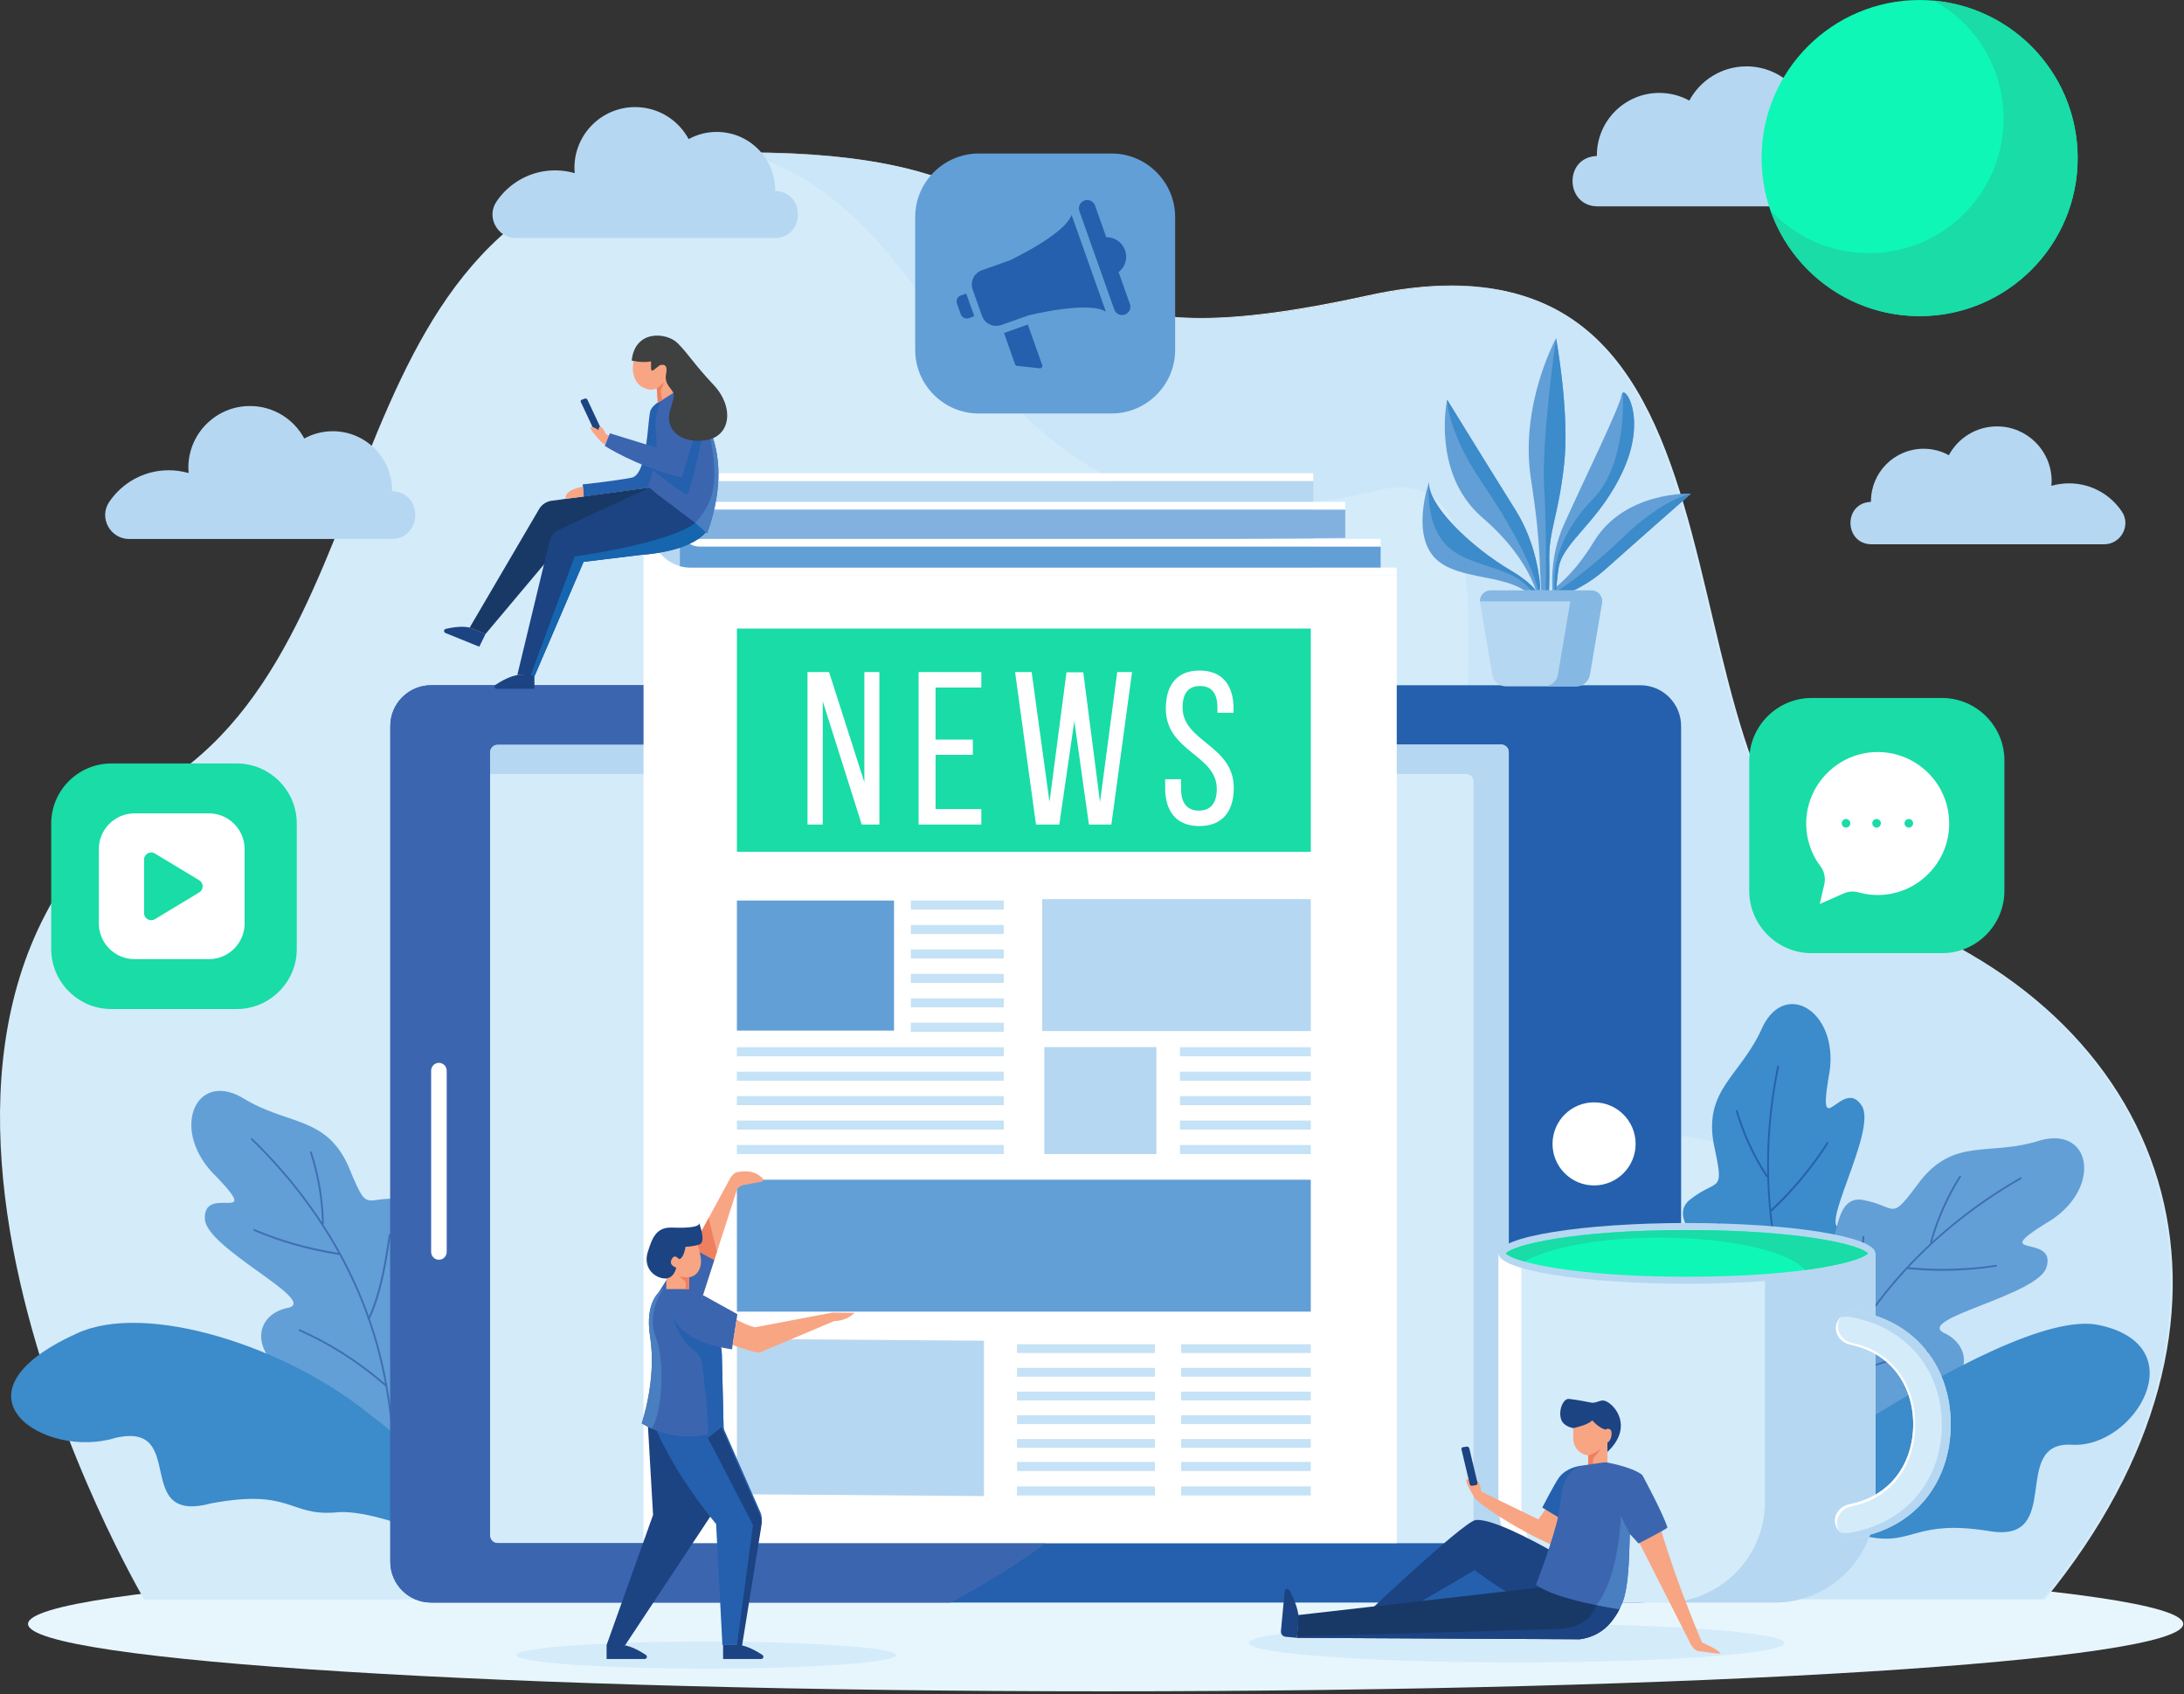 <?xml version="1.0" encoding="UTF-8" standalone="no"?>
<!DOCTYPE svg PUBLIC "-//W3C//DTD SVG 1.1//EN" "http://www.w3.org/Graphics/SVG/1.1/DTD/svg11.dtd">
<svg width="100%" height="100%" viewBox="0 0 700 543" version="1.1" xmlns="http://www.w3.org/2000/svg" xmlns:xlink="http://www.w3.org/1999/xlink" xml:space="preserve" xmlns:serif="http://www.serif.com/" style="fill-rule:evenodd;clip-rule:evenodd;stroke-linejoin:round;stroke-miterlimit:1.414;">
    <rect x="0" y="0" width="700" height="543" fill="#333333" stroke="none"/>
    <g transform="matrix(1,0,0,1,-940.06,-215.731)">
        <g transform="matrix(1.644,0,0,1.644,878.939,75.451)">
            <path d="M462.82,401.913C462.82,394.659 368.761,388.778 252.732,388.778C136.704,388.778 42.644,394.659 42.644,401.913C42.644,409.167 136.704,415.048 252.732,415.048C368.761,415.048 462.82,409.167 462.82,401.913Z" style="fill:rgb(231,246,253);fill-rule:nonzero;"/>
            <path d="M211.896,407.988C211.896,406.533 195.325,405.353 174.882,405.353C154.44,405.353 137.869,406.533 137.869,407.988C137.869,409.444 154.44,410.625 174.882,410.625C195.325,410.625 211.896,409.444 211.896,407.988Z" style="fill:rgb(212,235,250);fill-rule:nonzero;"/>
            <path d="M385.083,405.628C385.083,403.535 361.705,401.838 332.867,401.838C304.029,401.838 280.651,403.535 280.651,405.628C280.651,407.722 304.029,409.418 332.867,409.418C361.705,409.418 385.083,407.722 385.083,405.628Z" style="fill:rgb(212,235,250);fill-rule:nonzero;"/>
            <path d="M70.132,237.244C117.856,205.509 99.1,115.137 182.987,115.137C266.873,115.137 219.8,161.624 304.29,143.03C388.78,124.435 354.144,245.18 403.265,262.951C462.44,284.36 480.513,342.614 435.854,397.159L65.304,397.159C65.304,397.159 -1.081,284.598 70.132,237.244Z" style="fill:rgb(212,235,250);fill-rule:nonzero;"/>
            <path d="M162.158,117.153L162.019,117.271C162.019,117.271 162.108,117.217 162.278,117.127L162.158,117.153Z" style="fill:rgb(212,235,250);fill-rule:nonzero;"/>
            <path d="M271.794,147.42C267.312,147.42 263.598,147.014 260.437,146.292C263.496,146.948 267.067,147.317 271.329,147.317C279.317,147.316 289.748,146.025 303.826,142.926C309.839,141.603 315.24,140.986 320.119,140.986C324.002,140.986 327.55,141.377 330.799,142.117C327.676,141.445 324.283,141.089 320.583,141.089C315.707,141.089 310.298,141.708 304.29,143.03C290.207,146.129 279.782,147.42 271.794,147.42ZM212.257,117.781C204.762,116.136 195.28,115.137 182.987,115.137C182.48,115.137 181.983,115.14 181.484,115.147C181.343,115.117 181.203,115.087 181.063,115.059C181.552,115.053 182.027,115.034 182.523,115.034C195.072,115.034 204.69,116.074 212.257,117.781Z" style="fill:rgb(243,249,254);fill-rule:nonzero;"/>
            <path d="M435.39,397.056L360.206,397.056C362.987,395.814 364.926,393.024 364.926,389.781L364.926,389.551C371.44,381.207 377.649,372.263 382.566,363.435C384.61,368.131 387.073,371.693 387.832,372.793C387.295,375.174 386.882,377.449 386.579,379.574L386.624,379.73L386.848,379.788L386.921,379.68C387.272,377.374 387.684,375.172 388.15,373.062C388.865,372.509 393.947,369.649 400.173,366.032C401.082,367.212 401.986,368.323 402.874,369.36L403.021,369.429L403.212,369.299L403.179,369.173C402.24,368.054 401.347,366.945 400.498,365.843C405.786,362.769 411.85,359.175 416.752,355.994C421.522,352.689 421.031,347.372 416.028,345.1C411.044,342.262 434.637,337.832 436.179,332.332C438.123,325.76 424.867,330.809 435.911,323.89C445.971,318.258 445.495,307.233 437.713,307.233C436.89,307.233 435.985,307.357 435.002,307.623C425.158,310.81 418.421,307.008 411.664,315.397C408.438,319.745 407.396,320.984 406.185,320.984C405.017,320.984 403.692,319.832 400.102,319.205C399.931,319.187 399.768,319.179 399.61,319.179C397.074,319.179 396.063,321.432 395.292,324.387C393.359,322.292 402.95,305.216 400.156,300.916C399.43,299.763 398.653,299.364 397.889,299.364C397.032,299.364 396.192,299.867 395.463,300.37C394.733,300.873 394.115,301.376 393.7,301.376C393.041,301.376 392.897,300.105 393.642,295.541C395.454,287.079 391.063,281.068 386.587,281.068C384.47,281.068 382.334,282.413 380.826,285.48C376.75,294.902 369.527,297.486 371.209,307.893C369.264,307.433 367.173,307.051 364.926,306.752L364.926,226.874C364.926,222.477 361.361,218.913 356.964,218.913L345.533,218.913C346.361,218.559 346.986,217.803 347.144,216.868L349.513,202.853C349.718,201.635 348.824,200.521 347.614,200.435C347.565,200.432 347.515,200.43 347.465,200.43L344.021,200.43C345.025,199.93 346.049,199.353 347.064,198.685C347.065,198.685 347.066,198.684 347.066,198.684C347.074,198.679 347.082,198.674 347.09,198.669C347.091,198.668 347.092,198.667 347.094,198.666C347.116,198.652 347.138,198.637 347.159,198.623C347.162,198.621 347.166,198.619 347.169,198.617C347.173,198.613 347.178,198.61 347.183,198.607C347.188,198.604 347.193,198.6 347.198,198.597C347.202,198.594 347.207,198.591 347.211,198.588C347.216,198.585 347.222,198.581 347.228,198.577C347.232,198.575 347.235,198.572 347.239,198.57C347.246,198.565 347.254,198.56 347.261,198.555C347.263,198.553 347.265,198.552 347.267,198.551C347.287,198.538 347.307,198.524 347.327,198.511C347.328,198.51 347.329,198.51 347.329,198.509C348.264,197.88 349.191,197.173 350.089,196.379C350.098,196.371 350.107,196.363 350.116,196.355C350.118,196.354 350.119,196.352 350.121,196.351C350.129,196.344 350.137,196.337 350.145,196.33C350.146,196.328 350.148,196.327 350.149,196.325C350.159,196.317 350.168,196.309 350.178,196.3C355.473,191.577 361.769,186.035 364.893,183.289C374.223,214.589 376.6,253.37 402.801,262.849C461.977,284.258 480.049,342.511 435.39,397.056ZM329.708,218.913L323.333,218.913C323.535,210.763 323.586,203.259 322.861,197.083C326.821,198.107 331.341,198.427 334.368,200.43L327.776,200.43C327.571,200.43 327.375,200.459 327.19,200.514C326.211,200.801 325.549,201.787 325.729,202.853L328.098,216.868C328.256,217.803 328.88,218.559 329.708,218.913ZM339.706,200.43L339.188,200.43C339.242,198.533 339.267,196.664 339.233,195.074C339.232,195.025 339.231,194.976 339.23,194.928L339.23,194.926C339.229,194.911 339.229,194.896 339.229,194.881L339.229,194.877C339.228,194.861 339.228,194.846 339.227,194.83C339.221,194.587 339.218,194.349 339.218,194.117C339.218,188.543 340.981,185.865 342.097,176.047C342.302,174.239 342.387,172.297 342.386,170.324C342.385,161.136 340.544,151.287 340.544,151.287C340.544,151.287 333.405,164.204 335.648,178.713C337.559,191.071 337.21,194.065 337.642,200.43L337.528,200.43C337.511,200.187 337.49,199.936 337.467,199.677C337.108,195.788 335.991,190.236 332.78,184.984L332.779,184.983C332.772,184.97 332.764,184.958 332.757,184.946C332.756,184.945 332.756,184.945 332.756,184.944C332.733,184.908 332.71,184.87 332.687,184.833C332.686,184.831 332.684,184.828 332.683,184.826C332.677,184.817 332.671,184.807 332.665,184.798C332.663,184.794 332.661,184.791 332.659,184.788C332.653,184.779 332.648,184.77 332.642,184.761C332.64,184.758 332.638,184.755 332.636,184.752C332.629,184.74 332.622,184.728 332.614,184.716C326.664,175.218 319.31,163.253 319.31,163.253C319.31,163.253 316.19,177.63 326.227,186.28C331.23,190.593 334.025,194.679 335.586,197.912C336.027,198.825 336.368,199.668 336.633,200.43L336.599,200.43C336.228,199.968 335.76,199.478 335.17,198.963C334.325,198.224 333.23,197.433 331.821,196.602C327.765,194.209 323.74,191.032 320.736,187.907C319.71,185.402 318.323,183.443 316.463,182.148C316.02,181.206 315.778,180.334 315.778,179.57C315.778,179.473 315.782,179.379 315.79,179.286C315.79,179.286 315.497,180.112 315.191,181.404C313.778,180.721 312.134,180.36 310.221,180.36C308.802,180.36 307.233,180.559 305.504,180.973C295.933,183.265 287.538,184.41 279.972,184.41C252.824,184.41 236.354,169.658 214.589,140.154C202.339,123.549 190.69,117.131 181.484,115.147C181.983,115.14 182.48,115.137 182.987,115.137C195.28,115.137 204.762,116.136 212.257,117.781C242.344,124.57 239.98,141.9 260.437,146.292C263.598,147.014 267.312,147.42 271.794,147.42C279.782,147.42 290.207,146.129 304.29,143.03C310.298,141.708 315.707,141.089 320.583,141.089C324.283,141.089 327.676,141.445 330.799,142.117C349.698,146.423 358.48,162.489 364.399,181.66C360.346,182.027 352.27,183.692 347.874,190.982C345.424,195.046 342.887,197.811 340.638,199.689C340.682,198.927 340.796,197.906 340.995,196.317C341.667,190.96 349.208,187.087 353.779,176.693C353.783,176.685 353.787,176.676 353.791,176.667C353.812,176.618 353.834,176.569 353.855,176.52C353.857,176.515 353.86,176.509 353.862,176.504C353.877,176.469 353.891,176.435 353.906,176.401C356.317,170.746 355.984,166.333 355.148,163.911C354.687,162.573 354.073,161.841 353.681,161.841C353.499,161.841 353.365,161.999 353.317,162.327C352.974,164.666 346.272,178.31 342.145,187.431C339.927,192.332 339.64,197.025 339.848,200.321C339.801,200.358 339.753,200.394 339.706,200.43Z" style="fill:rgb(203,230,248);fill-rule:nonzero;"/>
            <path d="M427.956,233.56L427.956,258.998C427.956,265.678 422.486,271.147 415.798,271.147L390.358,271.147C383.68,271.147 378.209,265.678 378.209,258.998L378.209,233.56C378.209,226.871 383.68,221.4 390.358,221.4L415.798,221.4C422.486,221.4 427.956,226.871 427.956,233.56Z" style="fill:rgb(25,220,166);fill-rule:nonzero;"/>
            <path d="M409.316,246.667C408.854,246.667 408.479,246.292 408.479,245.83C408.479,245.367 408.854,244.992 409.316,244.992C409.779,244.992 410.154,245.367 410.154,245.83C410.154,246.292 409.779,246.667 409.316,246.667ZM403.032,246.667C402.57,246.667 402.194,246.292 402.194,245.83C402.194,245.367 402.57,244.992 403.032,244.992C403.495,244.992 403.87,245.367 403.87,245.83C403.87,246.292 403.495,246.667 403.032,246.667ZM397.076,246.667C396.613,246.667 396.238,246.292 396.238,245.83C396.238,245.367 396.613,244.992 397.076,244.992C397.539,244.992 397.914,245.367 397.914,245.83C397.914,246.292 397.539,246.667 397.076,246.667ZM402.773,231.945C395.503,232.188 389.581,238.099 389.323,245.369C389.206,248.698 390.257,251.776 392.098,254.229C392.849,255.23 393.124,256.511 392.842,257.729L391.954,261.559L396.642,259.494C397.541,259.099 398.549,259.033 399.495,259.297C400.976,259.712 402.556,259.891 404.192,259.781C411.161,259.319 416.77,253.664 417.168,246.691C417.637,238.462 410.962,231.67 402.773,231.945Z" style="fill:white;fill-rule:nonzero;"/>
            <path d="M95.038,245.866L95.038,270.34C95.038,276.774 89.772,282.04 83.337,282.04L58.864,282.04C52.428,282.04 47.163,276.774 47.163,270.34L47.163,245.866C47.163,239.43 52.428,234.165 58.864,234.165L83.337,234.165C89.772,234.165 95.038,239.43 95.038,245.866Z" style="fill:rgb(25,220,166);fill-rule:nonzero;"/>
            <path d="M76.021,259.301L67.363,264.527C66.443,265.083 65.269,264.421 65.269,263.346L65.269,252.893C65.269,251.817 66.443,251.154 67.363,251.71L76.021,256.938C76.91,257.475 76.91,258.764 76.021,259.301ZM77.921,243.896L63.393,243.896C59.574,243.896 56.45,247.021 56.45,250.839L56.45,265.367C56.45,269.187 59.574,272.311 63.393,272.311L77.921,272.311C81.74,272.311 84.865,269.187 84.865,265.367L84.865,250.839C84.865,247.021 81.74,243.896 77.921,243.896Z" style="fill:white;fill-rule:nonzero;"/>
            <path d="M266.282,127.638L266.282,153.551C266.282,160.362 260.709,165.935 253.898,165.935L227.986,165.935C221.175,165.935 215.603,160.362 215.603,153.551L215.603,127.638C215.603,120.827 221.175,115.254 227.986,115.254L253.898,115.254C260.709,115.254 266.282,120.827 266.282,127.638Z" style="fill:rgb(98,159,214);fill-rule:nonzero;"/>
            <path d="M224.494,142.935C223.854,143.156 223.517,143.854 223.749,144.495L224.494,146.612C224.727,147.241 225.425,147.578 226.053,147.357L227.124,146.973L225.553,142.563L224.494,142.935Z" style="fill:rgb(36,96,173);fill-rule:nonzero;"/>
            <path d="M237.561,148.599L232.977,150.228L232.918,150.251L235.071,156.336C235.129,156.511 235.281,156.627 235.455,156.651L239.877,157.128C240.214,157.163 240.482,156.825 240.366,156.5L237.561,148.599Z" style="fill:rgb(36,96,173);fill-rule:nonzero;"/>
            <path d="M257.462,144.585L255.261,138.373C256.148,137.673 256.734,136.614 256.734,135.394C256.734,133.275 255.021,131.569 252.909,131.569L252.851,131.572L250.665,125.403C250.366,124.561 249.442,124.12 248.6,124.418C247.758,124.717 247.317,125.642 247.616,126.483L254.413,145.666C254.711,146.508 255.636,146.949 256.478,146.65C257.319,146.352 257.76,145.428 257.462,144.585Z" style="fill:rgb(36,96,173);fill-rule:nonzero;"/>
            <path d="M234.052,136.081L228.606,138.011C227.069,138.555 226.265,140.243 226.81,141.78L228.622,146.895C229.158,148.408 230.801,149.204 232.318,148.709L232.32,148.715L232.388,148.692L232.391,148.691L237.831,146.764L237.841,146.775C237.841,146.775 249.385,143.929 252.777,146.084L246.09,127.213C244.812,131.023 234.052,136.081 234.052,136.081Z" style="fill:rgb(36,96,173);fill-rule:nonzero;"/>
            <path d="M113.725,374.313C113.644,374.285 120.484,368.92 124.773,361.257C129.186,353.824 131.048,344.095 123.875,340.672C113.691,336.224 122.97,320.176 115.313,319.066C113.506,318.93 112.21,319.057 111.224,319.183C108.171,319.576 108.097,319.969 105.04,312.533C100.552,302.741 93.086,304.77 84.327,299.264C75.053,294.041 70.197,306.038 79.448,314.808C84.307,319.89 83.166,319.858 81.127,319.826C79.386,319.798 76.991,319.771 77.115,322.926C77.258,328.636 99.039,338.728 93.51,340.253C88.103,341.227 86.319,346.26 90.132,350.637C99.252,360.485 113.779,373.957 113.725,374.313Z" style="fill:rgb(98,159,214);fill-rule:nonzero;"/>
            <path d="M113.271,381.042L113.229,380.926C113.243,380.779 113.257,380.632 113.271,380.486L113.271,381.042Z" style="fill:rgb(131,159,210);fill-rule:nonzero;"/>
            <path d="M113.271,362.369C113.044,360.076 112.736,357.862 112.363,355.709L112.345,355.609L112.271,355.544C107.056,350.996 101.323,347.37 95.463,344.789L95.38,344.704L95.43,344.538L95.637,344.487C101.206,346.938 106.682,350.343 111.712,354.604C111.89,354.755 112.068,354.906 112.245,355.059C112.202,354.827 112.158,354.595 112.114,354.363C111.298,350.121 110.259,346.313 109.031,342.757L109.006,342.685L108.95,342.635L108.888,342.47L108.901,342.397L108.876,342.326C107.459,338.306 105.69,334.283 103.423,330.108L103.349,329.972L103.192,329.958C97.368,329.066 91.876,327.481 86.682,325.29L86.569,325.174L86.583,324.972L86.719,324.929C91.736,327.038 97.033,328.582 102.634,329.482C102.799,329.51 102.965,329.536 103.131,329.563C103.045,329.408 102.958,329.253 102.871,329.098C98.726,321.721 93.302,314.462 86.147,307.519L86.089,307.301L86.224,307.168L86.34,307.219C91.593,312.308 95.861,317.507 99.451,322.856C99.618,323.105 99.785,323.355 99.95,323.606C99.94,323.314 99.929,323.022 99.918,322.73C99.746,318.537 98.979,314.222 97.618,309.998L97.614,309.873L97.828,309.776L97.967,309.912C99.453,314.523 100.233,319.229 100.314,323.781L100.292,323.863L100.205,324.006L100.303,324.158C103.996,329.885 106.782,335.563 108.882,341.304C108.959,341.512 109.034,341.721 109.109,341.93C109.191,341.735 109.273,341.541 109.354,341.347C110.826,337.837 111.692,333.939 112.345,330.069C112.574,328.717 112.782,327.352 112.989,325.981L113.016,325.901L113.271,325.861L113.271,326.633C113.088,327.829 112.903,329.02 112.702,330.201C111.991,334.398 111.029,338.615 109.331,342.344L109.287,342.442L109.324,342.55C111.294,348.144 112.549,353.835 113.271,359.311L113.271,362.369Z" style="fill:rgb(64,110,181);fill-rule:nonzero;"/>
            <path d="M133.926,391.232C133.726,391.996 127.179,374.277 109.538,361.297C93.136,347.78 65.639,339.003 52.145,345.287C25.932,357.178 45.926,369.933 59.703,365.634C73.994,362.378 62.681,382.606 78.335,378.408C93.87,375.498 93.516,380.837 102.382,380.192C112.014,378.962 134.552,390.62 133.926,391.232Z" style="fill:rgb(60,139,202);fill-rule:nonzero;"/>
            <path d="M399.029,364.001C399.08,363.932 390.404,363.375 382.533,359.481C374.69,355.849 367.651,348.878 371.632,341.997C377.515,332.569 360.786,324.583 366.474,319.337C372.264,314.687 373.478,318.538 371.25,308.14C369.413,297.525 376.718,294.977 380.826,285.48C385.521,275.929 396.311,283.076 393.642,295.541C392.428,302.976 393.574,301.673 395.463,300.37C396.841,299.419 398.616,298.468 400.156,300.916C403.269,305.706 391.014,326.347 396.436,324.478C401.446,322.223 405.764,325.365 405.095,331.131C403.144,344.411 398.783,363.737 399.029,364.001Z" style="fill:rgb(60,139,202);fill-rule:nonzero;"/>
            <path d="M403.021,369.429L402.874,369.36C401.986,368.323 401.082,367.212 400.173,366.032C400.281,365.969 400.389,365.907 400.498,365.843C401.347,366.945 402.24,368.054 403.179,369.173L403.212,369.299L403.021,369.429Z" style="fill:rgb(127,155,208);fill-rule:nonzero;"/>
            <path d="M385.556,338.281C385.251,337.303 384.962,336.314 384.694,335.316L384.664,335.206L384.571,335.15C381.061,333.036 377.884,330.102 374.924,327.043C373.946,326.035 372.98,325.004 372.013,323.968L371.98,323.794C372.017,323.721 372.095,323.662 372.173,323.662C372.193,323.662 372.213,323.666 372.232,323.675L372.301,323.726C373.246,324.738 374.189,325.746 375.144,326.732C377.871,329.555 380.789,332.279 383.988,334.342C384.165,334.456 384.343,334.569 384.521,334.683C384.464,334.469 384.408,334.254 384.354,334.039C382.839,328.116 381.925,321.858 381.73,315.047L381.726,314.866L381.573,314.797L381.509,314.743C379.002,310.943 376.983,306.62 375.6,301.978L375.638,301.786L375.868,301.745L375.936,301.851C377.202,306.104 379.011,310.096 381.241,313.651C381.397,313.899 381.553,314.146 381.71,314.392C381.705,314.092 381.7,313.792 381.697,313.492C381.632,307.05 382.212,300.348 383.665,293.181L383.732,293.072L383.919,293.106C383.988,293.157 384.014,293.228 383.995,293.319C382.021,303.091 381.652,312.144 382.407,320.572C382.423,320.75 382.439,320.927 382.456,321.104C382.577,320.988 382.699,320.872 382.821,320.756C386.93,316.847 390.425,312.576 393.369,308L393.506,307.959L393.632,308.116L393.604,308.276C390.561,313.021 386.928,317.435 382.629,321.464L382.508,321.564L382.523,321.719C383.015,326.443 383.831,330.762 384.936,334.879L384.957,334.952L385.008,335.004L385.05,335.175L385.032,335.248L385.053,335.321C385.313,336.267 385.594,337.22 385.897,338.182C385.782,338.213 385.668,338.246 385.556,338.281Z" style="fill:rgb(39,97,174);fill-rule:nonzero;"/>
            <path d="M388.064,373.148C388.149,373.142 382.838,366.259 380.563,357.776C378.111,349.488 378.697,339.599 386.492,338.044C397.457,336.234 392.406,318.399 400.102,319.205C407.417,320.482 405.327,323.937 411.664,315.397C418.421,307.008 425.158,310.81 435.002,307.623C445.275,304.84 447.035,317.662 435.911,323.89C424.867,330.809 438.123,325.76 436.179,332.332C434.637,337.832 411.044,342.262 416.028,345.1C421.031,347.372 421.522,352.689 416.752,355.994C405.491,363.301 388.099,372.789 388.064,373.148Z" style="fill:rgb(98,159,214);fill-rule:nonzero;"/>
            <path d="M386.848,379.788L386.624,379.73L386.579,379.574C386.882,377.449 387.295,375.174 387.832,372.793C387.977,373.004 388.06,373.124 388.065,373.145C388.065,373.146 388.065,373.147 388.064,373.148C388.065,373.148 388.066,373.147 388.065,373.145C388.07,373.13 388.099,373.102 388.15,373.062C387.684,375.172 387.272,377.374 386.921,379.68L386.848,379.788Z" style="fill:rgb(127,155,208);fill-rule:nonzero;"/>
            <path d="M388.064,373.148C388.065,373.147 388.065,373.146 388.065,373.145C388.066,373.147 388.065,373.148 388.064,373.148ZM388.065,373.145C388.06,373.124 387.977,373.004 387.832,372.793C389.884,363.692 393.741,353.055 400.136,343.44L400.198,343.345L400.18,343.238C399.449,339.207 399.554,334.883 399.896,330.64C400.007,329.24 400.143,327.834 400.282,326.423L400.392,326.284C400.412,326.279 400.433,326.276 400.455,326.276C400.538,326.276 400.623,326.316 400.647,326.395L400.654,326.479C400.519,327.857 400.385,329.232 400.274,330.601C399.956,334.513 399.838,338.503 400.401,342.267C400.433,342.475 400.465,342.684 400.497,342.892C400.62,342.707 400.745,342.523 400.87,342.341C404.317,337.292 408.412,332.473 413.399,327.829L413.531,327.706L413.482,327.546L413.48,327.461C414.679,323.069 416.591,318.698 419.164,314.594L419.333,314.496L419.516,314.643L419.481,314.764C417.124,318.522 415.32,322.517 414.123,326.54C414.04,326.82 413.958,327.101 413.877,327.381C414.099,327.179 414.321,326.977 414.544,326.776C419.339,322.473 424.754,318.482 431.096,314.84L431.222,314.819L431.319,314.981L431.21,315.18C422.567,320.15 415.526,325.853 409.696,331.985C409.573,332.115 409.451,332.244 409.329,332.374C409.497,332.388 409.664,332.402 409.832,332.418C411.911,332.603 413.973,332.694 416.015,332.694C419.523,332.694 422.976,332.427 426.377,331.914L426.498,331.989L426.462,332.188L426.325,332.273C422.898,332.795 419.418,333.066 415.883,333.066C413.669,333.066 411.432,332.959 409.173,332.741L409.018,332.716L408.913,332.83C405.689,336.319 402.986,339.785 400.625,343.333L400.583,343.396L400.578,343.47L400.478,343.614L400.41,343.649L400.369,343.713C398.305,346.858 396.361,350.294 394.528,354.206C394.428,354.42 394.329,354.634 394.23,354.848C394.439,354.743 394.648,354.641 394.858,354.538C400.781,351.644 406.927,349.688 412.926,348.681L413.114,348.781L413.122,348.955L413.021,349.017C406.706,350.079 400.258,352.185 394.087,355.312L393.998,355.356L393.956,355.449C391.624,360.676 389.619,366.415 388.15,373.062C388.099,373.102 388.07,373.13 388.065,373.145Z" style="fill:rgb(64,110,181);fill-rule:nonzero;"/>
            <path d="M366.809,385.873C366.809,385.873 427.295,339.638 446.333,343.636C465.371,347.635 453.359,367.707 441.123,366.98C428.886,366.255 439.713,386.223 425.108,383.83C410.505,381.437 410.28,386.641 401.557,384.948C392.833,383.257 366.809,385.873 366.809,385.873Z" style="fill:rgb(60,139,202);fill-rule:nonzero;"/>
            <path d="M356.964,218.913L121.232,218.913C116.835,218.913 113.271,222.477 113.271,226.874L113.271,389.781C113.271,394.179 116.835,397.743 121.232,397.743L356.964,397.743C361.361,397.743 364.926,394.179 364.926,389.781L364.926,226.874C364.926,222.477 361.361,218.913 356.964,218.913Z" style="fill:rgb(36,96,173);fill-rule:nonzero;"/>
            <path d="M134.191,386.172C133.374,386.172 132.708,385.507 132.708,384.689L132.708,231.966C132.708,231.148 133.374,230.483 134.191,230.483L329.843,230.483C330.66,230.483 331.325,231.148 331.325,231.966L331.325,384.689C331.325,385.507 330.66,386.172 329.843,386.172L134.191,386.172Z" style="fill:rgb(212,235,250);fill-rule:nonzero;"/>
            <path d="M329.843,230.483L134.191,230.483C133.374,230.483 132.708,231.148 132.708,231.966L132.708,236.206L322.977,236.206C323.794,236.206 324.459,236.871 324.459,237.688L324.459,386.172L329.843,386.172C330.66,386.172 331.325,385.507 331.325,384.689L331.325,231.966C331.325,231.148 330.66,230.483 329.843,230.483Z" style="fill:rgb(182,215,241);fill-rule:nonzero;"/>
            <path d="M356.057,308.328C356.057,303.854 352.431,300.229 347.958,300.229C343.484,300.229 339.858,303.854 339.858,308.328C339.858,312.801 343.484,316.427 347.958,316.427C352.431,316.427 356.057,312.801 356.057,308.328Z" style="fill:white;fill-rule:nonzero;"/>
            <path d="M134.194,386.171L241.086,386.171C235.193,390.48 228.965,394.354 222.445,397.744L121.234,397.744C116.837,397.744 113.271,394.178 113.271,389.78L113.271,226.872C113.271,222.481 116.837,218.915 121.234,218.915L291.634,218.915C293.033,222.7 294.273,226.558 295.353,230.481L134.194,230.481C133.37,230.481 132.706,231.145 132.706,231.969L132.706,384.69C132.706,385.507 133.37,386.171 134.194,386.171Z" style="fill:rgb(60,101,176);fill-rule:nonzero;"/>
            <path d="M122.749,292.529C121.915,292.529 121.233,293.212 121.233,294.045L121.233,329.4C121.233,330.233 121.915,330.915 122.749,330.915C123.582,330.915 124.264,330.233 124.264,329.4L124.264,294.045C124.264,293.212 123.582,292.529 122.749,292.529Z" style="fill:white;fill-rule:nonzero;"/>
            <path d="M168.239,341.689C168.049,341.195 167.919,340.662 167.858,340.084C167.912,340.373 168.034,340.951 168.239,341.689Z" style="fill:rgb(36,96,173);fill-rule:nonzero;"/>
            <path d="M337.035,203.513L337.845,202.947C337.589,201.458 336.286,199.235 331.821,196.602C323.56,191.729 315.427,183.603 315.79,179.286C315.79,179.286 311.89,190.269 317.691,194.798C323.136,199.049 334.013,196.81 337.035,203.513Z" style="fill:rgb(98,159,214);fill-rule:nonzero;"/>
            <path d="M337.365,203.283L337.846,202.946C337.59,201.458 336.286,199.236 331.821,196.602C323.56,191.729 315.427,183.603 315.79,179.286C315.79,179.286 314.649,188.585 320.421,192.689C326.118,196.741 334.009,195.407 337.365,203.283Z" style="fill:rgb(60,139,202);fill-rule:nonzero;"/>
            <path d="M335.586,197.912C336.416,199.63 336.894,201.103 337.173,202.245L337.608,202.008C337.5,198.228 336.686,191.216 332.614,184.716C326.664,175.218 319.31,163.253 319.31,163.253C319.31,163.253 316.19,177.63 326.227,186.28C331.23,190.593 334.025,194.679 335.586,197.912Z" style="fill:rgb(98,159,214);fill-rule:nonzero;"/>
            <path d="M326.199,179.528C331.463,187.22 336.409,196.344 337.137,200.944C337.239,200.539 337.351,200.112 337.467,199.677C337.102,195.722 335.953,190.047 332.614,184.716C326.664,175.218 319.31,163.253 319.31,163.253C319.31,163.253 319.35,169.517 326.199,179.528Z" style="fill:rgb(60,139,202);fill-rule:nonzero;"/>
            <path d="M339.154,200.835C337.783,201.81 336.575,202.443 335.624,202.854L335.894,203.198C339.162,202.544 345.133,200.799 350.178,196.3C357.549,189.726 366.855,181.566 366.855,181.566C366.855,181.566 353.903,180.984 347.874,190.982C344.867,195.968 341.73,199.001 339.154,200.835Z" style="fill:rgb(98,159,214);fill-rule:nonzero;"/>
            <path d="M353.736,189.96C347.832,195.67 340.638,201.318 336.749,202.63C337.115,202.659 337.504,202.693 337.898,202.729C341.28,201.827 346.041,199.99 350.178,196.3C357.549,189.726 366.855,181.566 366.855,181.566C366.855,181.566 361.42,182.528 353.736,189.96Z" style="fill:rgb(60,139,202);fill-rule:nonzero;"/>
            <path d="M337.955,204.127C338.168,206.238 338.345,207.695 338.414,208.691L338.829,208.697C339.016,205.125 339.334,198.956 339.227,194.83C339.07,188.754 340.935,186.274 342.097,176.047C343.26,165.819 340.544,151.287 340.544,151.287C340.544,151.287 333.405,164.204 335.648,178.713C337.892,193.222 337.019,194.825 337.955,204.127Z" style="fill:rgb(98,159,214);fill-rule:nonzero;"/>
            <path d="M338.44,208.691L338.52,208.693L338.901,207.307C339.086,203.673 339.321,198.46 339.227,194.83C339.07,188.754 340.935,186.274 342.097,176.047C343.26,165.819 340.544,151.287 340.544,151.287C340.544,151.287 337.63,171.452 338.243,180.723C338.812,189.301 338.492,206.211 338.44,208.691Z" style="fill:rgb(60,139,202);fill-rule:nonzero;"/>
            <path d="M353.317,162.327C352.974,164.666 346.272,178.31 342.145,187.431C338.915,194.569 339.779,201.269 340.308,203.848L341.136,203.83C340.573,200.719 340.383,201.201 340.995,196.317C341.667,190.96 349.208,187.087 353.779,176.693C358.351,166.3 353.66,159.989 353.317,162.327Z" style="fill:rgb(98,159,214);fill-rule:nonzero;"/>
            <path d="M353.574,161.868C353.713,165.177 353.712,176.446 347.784,182.565C340.917,189.654 338.842,197.364 341.072,203.832L341.136,203.83C340.573,200.719 340.383,201.201 340.995,196.317C341.667,190.96 349.208,187.087 353.779,176.693C357.845,167.45 354.587,161.441 353.574,161.868Z" style="fill:rgb(60,139,202);fill-rule:nonzero;"/>
            <path d="M325.729,202.853L328.098,216.868C328.318,218.175 329.449,219.131 330.774,219.131L344.467,219.131C345.792,219.131 346.923,218.175 347.144,216.868L349.513,202.853C349.727,201.585 348.75,200.43 347.465,200.43L327.776,200.43C326.491,200.43 325.515,201.585 325.729,202.853Z" style="fill:rgb(182,215,241);fill-rule:nonzero;"/>
            <path d="M327.19,200.514C327.375,200.459 327.571,200.43 327.776,200.43L334.369,200.43L327.776,200.43C327.572,200.43 327.375,200.459 327.19,200.514ZM337.642,200.43L337.529,200.43L337.528,200.43L337.642,200.43ZM336.634,200.43L336.599,200.43L336.634,200.43Z" style="fill:rgb(142,191,231);"/>
            <path d="M335.67,200.43L334.369,200.43L334.368,200.43L335.67,200.43Z" style="fill:rgb(98,159,214);fill-rule:nonzero;"/>
            <path d="M336.599,200.43L335.67,200.43L335.669,200.43L336.599,200.43Z" style="fill:rgb(81,151,209);fill-rule:nonzero;"/>
            <path d="M337.529,200.43L337.268,200.43L337.529,200.43ZM337.042,200.43L336.634,200.43L336.633,200.43L337.042,200.43Z" style="fill:rgb(98,159,214);fill-rule:nonzero;"/>
            <path d="M337.268,200.43L337.042,200.43L337.269,200.43L337.268,200.43Z" style="fill:rgb(81,151,209);fill-rule:nonzero;"/>
            <path d="M347.614,200.435C347.565,200.432 347.515,200.43 347.465,200.43L344.02,200.43L347.465,200.43C347.515,200.43 347.565,200.432 347.614,200.435ZM339.705,200.43L339.188,200.43L339.706,200.43L339.705,200.43Z" style="fill:rgb(142,191,231);fill-rule:nonzero;"/>
            <path d="M344.02,200.43L344.019,200.43L344.021,200.43L344.02,200.43ZM340.961,200.43L340.617,200.43L340.962,200.43L340.961,200.43ZM339.855,200.43L339.705,200.43L339.855,200.43Z" style="fill:rgb(98,159,214);fill-rule:nonzero;"/>
            <path d="M344.019,200.43L340.961,200.43L344.02,200.43L344.019,200.43Z" style="fill:rgb(81,151,209);fill-rule:nonzero;"/>
            <path d="M338.556,200.43L337.642,200.43L338.556,200.43Z" style="fill:rgb(98,159,214);fill-rule:nonzero;"/>
            <path d="M339.188,200.43L338.556,200.43L339.188,200.43Z" style="fill:rgb(81,151,209);fill-rule:nonzero;"/>
            <path d="M340.31,200.43L339.855,200.43L340.31,200.43Z" style="fill:rgb(98,159,214);fill-rule:nonzero;"/>
            <path d="M340.617,200.43L340.31,200.43L340.617,200.43Z" style="fill:rgb(81,151,209);fill-rule:nonzero;"/>
            <path d="M344.467,219.131L338.232,219.131C339.558,219.131 340.689,218.175 340.91,216.868L343.278,202.853C343.295,202.754 343.292,202.659 343.295,202.563L325.713,202.563C325.685,201.614 326.304,200.775 327.19,200.514C327.375,200.459 327.572,200.43 327.776,200.43L347.465,200.43C347.515,200.43 347.565,200.432 347.614,200.435C347.716,200.443 347.815,200.459 347.912,200.48L348.072,200.531L348.319,200.617L348.516,200.728L348.675,200.826L348.885,201.007L348.975,201.093C349.049,201.172 349.113,201.258 349.175,201.348L349.214,201.406C349.279,201.509 349.333,201.618 349.379,201.731L349.39,201.758C349.438,201.881 349.474,202.008 349.497,202.14L349.498,202.144C349.539,202.373 349.554,202.609 349.513,202.853L347.144,216.868C346.923,218.175 345.792,219.131 344.467,219.131Z" style="fill:rgb(133,184,227);fill-rule:nonzero;"/>
            <path d="M309.486,197.493L309.486,386.153L162.644,386.153L162.644,188.398C162.644,193.431 166.713,197.493 171.738,197.493L309.486,197.493Z" style="fill:white;fill-rule:nonzero;"/>
            <path d="M293.217,179.094L293.217,195.976L171.733,195.976C167.563,195.976 164.16,192.581 164.16,188.402L164.16,186.66C164.16,182.488 167.563,179.094 171.733,179.094L293.217,179.094Z" style="fill:rgb(182,215,241);fill-rule:nonzero;"/>
            <path d="M173.636,184.688L299.44,184.688L299.44,183.166L173.636,183.166C171.482,183.166 169.724,184.924 169.724,187.085L169.724,187.984C169.724,190.146 171.482,191.903 173.636,191.903L306.344,191.903L306.344,190.381L173.636,190.381C172.32,190.381 171.247,189.3 171.247,187.984L171.247,187.085C171.247,185.761 172.32,184.688 173.636,184.688Z" style="fill:white;fill-rule:nonzero;"/>
            <path d="M171.733,179.094L293.217,179.094L293.217,177.572L171.733,177.572C166.71,177.572 162.638,181.636 162.638,186.66L162.638,188.402C162.638,193.426 166.71,197.498 171.733,197.498L309.5,197.498L309.5,195.976L171.733,195.976C167.563,195.976 164.16,192.581 164.16,188.402L164.16,186.66C164.16,182.488 167.563,179.094 171.733,179.094Z" style="fill:white;fill-rule:nonzero;"/>
            <path d="M306.346,191.903L306.346,195.976L171.733,195.976C171.041,195.976 170.364,195.884 169.724,195.702L169.724,187.984C169.724,190.146 171.482,191.903 173.636,191.903L306.346,191.903Z" style="fill:rgb(98,159,214);fill-rule:nonzero;"/>
            <rect x="214.76" y="260.888" width="18.114" height="1.762" style="fill:rgb(197,226,246);fill-rule:nonzero;"/>
            <rect x="214.76" y="265.653" width="18.114" height="1.764" style="fill:rgb(197,226,246);fill-rule:nonzero;"/>
            <rect x="214.76" y="270.419" width="18.114" height="1.764" style="fill:rgb(197,226,246);fill-rule:nonzero;"/>
            <rect x="214.76" y="275.186" width="18.114" height="1.762" style="fill:rgb(197,226,246);fill-rule:nonzero;"/>
            <rect x="214.76" y="279.951" width="18.114" height="1.763" style="fill:rgb(197,226,246);fill-rule:nonzero;"/>
            <rect x="214.76" y="284.717" width="18.114" height="1.763" style="fill:rgb(197,226,246);fill-rule:nonzero;"/>
            <rect x="180.845" y="289.482" width="52.029" height="1.764" style="fill:rgb(197,226,246);fill-rule:nonzero;"/>
            <rect x="180.845" y="294.249" width="52.029" height="1.763" style="fill:rgb(197,226,246);fill-rule:nonzero;"/>
            <rect x="180.845" y="299.015" width="52.029" height="1.763" style="fill:rgb(197,226,246);fill-rule:nonzero;"/>
            <rect x="180.845" y="303.78" width="52.029" height="1.764" style="fill:rgb(197,226,246);fill-rule:nonzero;"/>
            <rect x="180.845" y="308.547" width="52.029" height="1.763" style="fill:rgb(197,226,246);fill-rule:nonzero;"/>
            <rect x="267.46" y="347.385" width="25.27" height="1.709" style="fill:rgb(197,226,246);fill-rule:nonzero;"/>
            <rect x="267.46" y="352.004" width="25.27" height="1.709" style="fill:rgb(197,226,246);fill-rule:nonzero;"/>
            <rect x="267.46" y="356.623" width="25.27" height="1.709" style="fill:rgb(197,226,246);fill-rule:nonzero;"/>
            <rect x="267.46" y="361.243" width="25.27" height="1.709" style="fill:rgb(197,226,246);fill-rule:nonzero;"/>
            <rect x="267.46" y="365.862" width="25.27" height="1.709" style="fill:rgb(197,226,246);fill-rule:nonzero;"/>
            <rect x="267.46" y="370.333" width="25.27" height="1.764" style="fill:rgb(197,226,246);fill-rule:nonzero;"/>
            <rect x="267.46" y="375.099" width="25.27" height="1.763" style="fill:rgb(197,226,246);fill-rule:nonzero;"/>
            <rect x="235.458" y="347.385" width="26.873" height="1.709" style="fill:rgb(197,226,246);fill-rule:nonzero;"/>
            <rect x="235.458" y="352.004" width="26.873" height="1.709" style="fill:rgb(197,226,246);fill-rule:nonzero;"/>
            <rect x="235.458" y="356.623" width="26.873" height="1.709" style="fill:rgb(197,226,246);fill-rule:nonzero;"/>
            <rect x="235.458" y="361.243" width="26.873" height="1.709" style="fill:rgb(197,226,246);fill-rule:nonzero;"/>
            <rect x="235.458" y="365.862" width="26.873" height="1.709" style="fill:rgb(197,226,246);fill-rule:nonzero;"/>
            <rect x="235.458" y="370.333" width="26.873" height="1.764" style="fill:rgb(197,226,246);fill-rule:nonzero;"/>
            <rect x="235.458" y="375.099" width="26.873" height="1.763" style="fill:rgb(197,226,246);fill-rule:nonzero;"/>
            <rect x="267.229" y="289.482" width="25.501" height="1.764" style="fill:rgb(197,226,246);fill-rule:nonzero;"/>
            <rect x="240.368" y="260.615" width="52.362" height="25.715" style="fill:rgb(182,215,241);fill-rule:nonzero;"/>
            <rect x="180.845" y="315.315" width="111.885" height="25.716" style="fill:rgb(98,159,214);fill-rule:nonzero;"/>
            <rect x="267.229" y="294.249" width="25.501" height="1.763" style="fill:rgb(197,226,246);fill-rule:nonzero;"/>
            <rect x="240.778" y="289.462" width="21.849" height="20.848" style="fill:rgb(182,215,241);fill-rule:nonzero;"/>
            <rect x="267.229" y="299.015" width="25.501" height="1.763" style="fill:rgb(197,226,246);fill-rule:nonzero;"/>
            <rect x="267.229" y="303.78" width="25.501" height="1.764" style="fill:rgb(197,226,246);fill-rule:nonzero;"/>
            <rect x="267.229" y="308.547" width="25.501" height="1.763" style="fill:rgb(197,226,246);fill-rule:nonzero;"/>
            <rect x="180.845" y="260.888" width="30.636" height="25.354" style="fill:rgb(98,159,214);fill-rule:nonzero;"/>
            <path d="M180.845,346.343L229.009,346.702L229.009,376.983L180.845,376.625L180.845,346.343Z" style="fill:rgb(182,215,241);fill-rule:nonzero;"/>
            <rect x="180.845" y="207.867" width="111.885" height="43.513" style="fill:rgb(25,220,166);fill-rule:nonzero;"/>
            <path d="M197.581,246.073L194.608,246.073L194.608,216.347L198.813,216.347L205.692,237.834L205.692,216.347L208.622,216.347L208.622,246.073L205.182,246.073L197.581,222.037L197.581,246.073Z" style="fill:white;fill-rule:nonzero;"/>
            <path d="M226.84,229.511L226.84,232.484L219.578,232.484L219.578,243.058L228.496,243.058L228.496,246.073L216.266,246.073L216.266,216.347L228.496,216.347L228.496,219.362L219.578,219.362L219.578,229.511L226.84,229.511Z" style="fill:white;fill-rule:nonzero;"/>
            <path d="M243.698,246.073L239.154,246.073L235.078,216.347L238.305,216.347L241.787,241.657L245.1,216.389L248.369,216.389L251.64,241.699L254.994,216.347L257.881,216.347L253.848,246.073L249.474,246.073L246.628,225.901L243.698,246.073Z" style="fill:white;fill-rule:nonzero;"/>
            <path d="M277.671,223.481L277.671,224.288L274.528,224.288L274.528,223.311C274.528,220.636 273.51,219.064 271.131,219.064C268.753,219.064 267.734,220.636 267.734,223.269C267.734,229.936 277.714,230.573 277.714,238.938C277.714,243.44 275.548,246.37 271.004,246.37C266.46,246.37 264.337,243.44 264.337,238.938L264.337,237.24L267.437,237.24L267.437,239.108C267.437,241.784 268.541,243.355 270.919,243.355C273.297,243.355 274.401,241.784 274.401,239.108C274.401,232.484 264.464,231.847 264.464,223.481C264.464,218.895 266.587,216.049 271.046,216.049C275.548,216.049 277.671,218.979 277.671,223.481Z" style="fill:white;fill-rule:nonzero;"/>
            <path d="M299.442,184.688L299.442,190.199L277.18,190.381L173.636,190.381C172.32,190.381 171.247,189.3 171.247,187.984L171.247,187.085C171.247,185.761 172.32,184.688 173.636,184.688L299.442,184.688Z" style="fill:rgb(131,177,223);fill-rule:nonzero;"/>
            <path d="M174.203,337.797C167.321,334.009 167.826,339.881 167.826,339.881C168.361,345.723 175.195,347.703 179.892,348.375L180.94,341.527C179.311,340.619 177.082,339.382 174.203,337.797Z" style="fill:rgb(60,101,176);fill-rule:nonzero;"/>
            <path d="M199.425,341.223L184.399,344.079C184.399,344.079 183.062,343.864 180.795,342.601L179.996,347.536C181.939,348.249 185.158,349.243 185.346,348.972L199.867,342.848C202.351,342.848 203.771,341.27 203.771,341.27L199.425,341.223Z" style="fill:rgb(248,165,132);fill-rule:nonzero;"/>
            <path d="M166.69,338.702L179.601,314.911C179.835,314.537 180.341,313.976 180.77,313.873C181.911,313.602 184.215,313.339 185.843,315.038C186.05,315.255 185.944,315.619 185.653,315.689L182.057,316.369C181.458,316.481 180.968,316.914 180.781,317.494L173.087,341.354L166.69,338.702Z" style="fill:rgb(248,165,132);fill-rule:nonzero;"/>
            <path d="M173.087,341.354L176.44,330.958L171.306,328.149L165.09,338.07L173.087,341.354Z" style="fill:rgb(60,101,176);fill-rule:nonzero;"/>
            <path d="M163.437,362.249L164.501,380.665L155.431,406.046L159.051,406.066L175.697,380.918L174.435,362.987L163.437,362.249Z" style="fill:rgb(28,67,130);fill-rule:nonzero;"/>
            <path d="M164.543,362.546C164.543,362.546 165.238,365.071 168.71,371.006C172.183,376.94 176.792,382.434 176.792,382.434L178.018,406.023L181.758,406.023L185.629,382.011C185.753,381.382 185.682,380.729 185.424,380.143L176.918,360.778L164.543,362.546Z" style="fill:rgb(36,96,173);fill-rule:nonzero;"/>
            <path d="M170.024,336.53C169.984,336.555 169.762,336.696 169.476,336.955C169.628,336.787 169.81,336.645 170.024,336.53Z" style="fill:url(#_Linear1);"/>
            <path d="M168.773,335.791C170.954,335.613 172.996,336.877 174.042,338.798C175.473,341.429 177.833,346.237 177.911,349.461L178.259,363.957C178.259,363.957 170.463,367.808 162.282,362.803C162.282,362.803 165.259,354.317 163.918,345.862C162.889,339.371 165.441,336.063 168.773,335.791Z" style="fill:rgb(60,101,176);fill-rule:nonzero;"/>
            <path d="M175.196,364.949C175.246,361.193 174.481,354.491 174.073,351.207C173.938,350.118 173.321,349.171 172.423,348.541C170.045,346.874 168.822,343.748 168.254,341.743C169.632,345.442 173.94,347.178 177.746,347.984C177.844,348.502 177.905,348.996 177.913,349.461L178.255,363.96C178.255,363.96 177.091,364.531 175.196,364.949Z" style="fill:rgb(36,96,173);fill-rule:nonzero;"/>
            <path d="M176.954,329.367L176.437,330.958L172.167,328.621L175.348,322.753C175.782,324.693 176.535,327.708 176.954,329.367Z" style="fill:rgb(239,128,95);fill-rule:nonzero;"/>
            <path d="M173.793,330.516C173.504,328.675 173.146,326.95 171.519,327.205C169.89,327.46 167.689,329.683 167.978,331.524C168.079,332.168 168.359,332.726 168.742,333.178L167.081,333.178L167.081,336.631L171.515,336.631L171.515,334.315L171.596,334.312C173.224,334.056 174.081,332.356 173.793,330.516Z" style="fill:rgb(248,165,132);fill-rule:nonzero;"/>
            <path d="M169.568,330.791C169.568,330.791 168.83,329.901 168.349,330.489C167.869,331.076 167.628,331.957 169.017,332.464C169.017,332.464 168.589,334.84 166.507,334.546C164.425,334.252 162.584,332.224 163.465,329.421C164.346,326.619 165.12,324.51 168.269,324.644C171.418,324.777 173.688,324.51 173.474,323.709C173.474,323.709 174.889,327.438 173.594,327.909C172.299,328.381 170.832,328.381 170.832,328.381C170.832,328.381 170.493,330.692 169.568,330.791Z" style="fill:rgb(28,67,130);fill-rule:nonzero;"/>
            <path d="M171.515,336.631L171.515,334.353L171.479,334.317C171.479,334.317 170.651,334.414 169.669,334.145C169.669,334.145 170.323,334.856 170.708,335.029C170.875,335.104 170.897,335.831 170.869,336.631L171.515,336.631Z" style="fill:rgb(239,128,95);fill-rule:nonzero;"/>
            <path d="M178.151,406.019L178.151,408.743L185.582,408.743C186.004,408.743 186.169,408.196 185.818,407.962C184.731,407.238 182.99,406.241 181.373,406.019L178.151,406.019Z" style="fill:rgb(28,67,130);fill-rule:nonzero;"/>
            <path d="M155.441,406.019L155.441,408.743L162.873,408.743C163.295,408.743 163.46,408.196 163.108,407.962C162.021,407.238 160.281,406.241 158.663,406.019L155.441,406.019Z" style="fill:rgb(28,67,130);fill-rule:nonzero;"/>
            <path d="M175.196,365.646L183.989,382.625L180.768,406.721L181.758,406.721L185.629,382.707C185.753,382.078 185.682,381.427 185.424,380.84L177.839,363.572L175.196,365.646Z" style="fill:rgb(28,67,130);fill-rule:nonzero;"/>
            <path d="M164.276,363.841C166.453,360.012 166.722,350.346 165.111,346.269C162.966,340.838 166.671,336.451 166.671,336.451C164.475,337.729 163.122,340.838 163.918,345.862C165.259,354.317 162.282,362.803 162.282,362.803C162.952,363.212 163.616,363.543 164.276,363.841Z" style="fill:rgb(73,126,192);fill-rule:nonzero;"/>
            <path d="M402.835,329.7L329.323,329.7L329.323,378.111C329.323,388.954 338.113,397.744 348.956,397.744L383.201,397.744C394.045,397.744 402.835,388.954 402.835,378.111L402.835,329.7Z" style="fill:rgb(212,235,250);fill-rule:nonzero;"/>
            <path d="M333.778,378.111L333.778,329.7L329.323,329.7L329.323,378.111C329.323,388.954 338.113,397.744 348.956,397.744L353.412,397.744C342.568,397.744 333.778,388.954 333.778,378.111Z" style="fill:white;fill-rule:nonzero;"/>
            <path d="M381.268,329.7L381.268,378.111C381.268,388.954 372.478,397.744 361.634,397.744L383.201,397.744C394.045,397.744 402.835,388.954 402.835,378.111L402.835,329.7L381.268,329.7Z" style="fill:rgb(182,215,241);fill-rule:nonzero;"/>
            <path d="M402.808,329.675C402.808,326.403 386.357,323.752 366.065,323.752C345.773,323.752 329.323,326.403 329.323,329.675C329.323,332.946 345.773,335.599 366.065,335.599C386.357,335.599 402.808,332.946 402.808,329.675Z" style="fill:rgb(182,215,241);fill-rule:nonzero;"/>
            <path d="M366.065,334.225C343.707,334.225 332.143,331.291 330.763,329.675C332.143,328.06 343.707,325.125 366.065,325.125C388.424,325.125 399.987,328.06 401.367,329.675C399.987,331.291 388.424,334.225 366.065,334.225Z" style="fill:rgb(14,247,183);fill-rule:nonzero;"/>
            <path d="M360.732,326.603C374.506,326.603 386.044,329.295 389.108,332.916C396.534,331.928 400.586,330.59 401.367,329.675C399.987,328.06 388.424,325.125 366.065,325.125C343.707,325.125 332.143,328.06 330.763,329.675C331.155,330.134 332.37,330.698 334.417,331.272C339.125,328.51 349.139,326.603 360.732,326.603Z" style="fill:rgb(25,220,166);fill-rule:nonzero;"/>
            <path d="M395.105,344.247C395.098,345.769 396.27,347.129 397.964,347.476C401.13,348.124 403.837,349.561 405.921,351.724C408.688,354.596 410.199,358.629 410.177,363.08C410.154,367.531 408.604,371.549 405.809,374.393C403.703,376.535 400.981,377.945 397.81,378.562C396.111,378.892 394.927,380.239 394.919,381.762C394.908,383.871 397.127,385.452 399.49,385.025C410.893,382.969 417.438,373.958 417.491,363.116C417.545,352.274 411.091,343.199 399.709,341.028C397.351,340.579 395.116,342.138 395.105,344.247Z" style="fill:rgb(212,235,250);fill-rule:nonzero;"/>
            <path d="M395.301,382.24L395.301,382.239C395.309,380.683 396.493,379.304 398.191,378.966C401.363,378.335 404.085,376.893 406.19,374.7C408.986,371.79 410.538,367.679 410.561,363.125C410.583,358.571 409.072,354.445 406.307,351.508C404.223,349.295 401.516,347.825 398.35,347.163C396.655,346.808 395.483,345.417 395.492,343.86C395.495,343.166 395.746,342.542 396.14,342.014C395.515,342.596 395.11,343.367 395.105,344.247C395.098,345.769 396.27,347.129 397.964,347.476C401.13,348.124 403.837,349.561 405.921,351.724C408.688,354.596 410.199,358.629 410.177,363.08C410.154,367.531 408.604,371.549 405.809,374.393C403.703,376.535 400.981,377.945 397.81,378.562C396.111,378.892 394.927,380.239 394.919,381.762C394.915,382.565 395.238,383.291 395.767,383.859C395.476,383.379 395.298,382.834 395.301,382.24Z" style="fill:white;fill-rule:nonzero;"/>
            <path d="M399.709,341.028C398.242,340.749 396.824,341.247 395.958,342.17C396.581,341.996 397.268,341.952 397.967,342.08C409.35,344.158 415.806,352.84 415.754,363.21C415.703,373.58 409.16,382.197 397.758,384.162C397.167,384.264 396.585,384.246 396.044,384.129C396.91,384.878 398.177,385.263 399.49,385.025C410.893,382.969 417.438,373.958 417.491,363.116C417.545,352.274 411.091,343.199 399.709,341.028Z" style="fill:rgb(182,215,241);fill-rule:nonzero;"/>
            <path d="M113.464,190.407C119.469,190.407 119.787,181.468 113.794,181.086L113.624,181.076L113.627,180.964C113.627,174.575 108.447,169.396 102.058,169.396C100.043,169.396 98.15,169.911 96.501,170.816C94.474,167.045 90.493,164.481 85.913,164.481C79.278,164.481 73.9,169.859 73.9,176.494C73.9,176.85 73.918,177.202 73.949,177.55C72.719,177.197 71.422,177.003 70.079,177.003C65.239,177.003 60.974,179.461 58.462,183.196C56.397,186.27 58.671,190.407 62.374,190.407L113.464,190.407Z" style="fill:rgb(182,215,241);fill-rule:nonzero;"/>
            <path d="M188.15,131.748C194.065,131.748 194.379,122.94 188.475,122.564L188.307,122.554L188.31,122.444C188.31,116.149 183.207,111.046 176.912,111.046C174.927,111.046 173.062,111.554 171.437,112.446C169.44,108.731 165.519,106.205 161.006,106.205C154.469,106.205 149.17,111.503 149.17,118.04C149.17,118.391 149.189,118.737 149.219,119.08C148.007,118.732 146.729,118.542 145.406,118.542C140.638,118.542 136.436,120.963 133.961,124.643C131.926,127.67 134.167,131.748 137.815,131.748L188.15,131.748Z" style="fill:rgb(182,215,241);fill-rule:nonzero;"/>
            <path d="M402.085,191.439C396.761,191.439 396.479,183.514 401.792,183.175L401.943,183.166L401.94,183.067C401.94,177.402 406.533,172.81 412.198,172.81C413.984,172.81 415.663,173.267 417.125,174.069C418.922,170.726 422.451,168.452 426.513,168.452C432.395,168.452 437.164,173.221 437.164,179.103C437.164,179.419 437.147,179.73 437.12,180.04C438.21,179.726 439.36,179.555 440.552,179.555C444.843,179.555 448.624,181.734 450.851,185.046C452.683,187.771 450.666,191.439 447.383,191.439L402.085,191.439Z" style="fill:rgb(182,215,241);fill-rule:nonzero;"/>
            <path d="M348.67,125.559C342.35,125.559 342.016,116.149 348.322,115.747L348.503,115.737L348.499,115.619C348.499,108.894 353.952,103.441 360.678,103.441C362.798,103.441 364.791,103.984 366.526,104.937C368.66,100.968 372.851,98.268 377.672,98.268C384.655,98.268 390.316,103.93 390.316,110.914C390.316,111.288 390.297,111.658 390.266,112.025C391.56,111.653 392.925,111.45 394.339,111.45C399.434,111.45 403.923,114.037 406.566,117.969C408.741,121.203 406.347,125.559 402.449,125.559L348.67,125.559Z" style="fill:rgb(182,215,241);fill-rule:nonzero;"/>
            <path d="M442.236,116.144C442.236,99.127 428.441,85.332 411.425,85.332C394.407,85.332 380.612,99.127 380.612,116.144C380.612,133.161 394.407,146.956 411.425,146.956C428.441,146.956 442.236,133.161 442.236,116.144Z" style="fill:rgb(14,247,183);fill-rule:nonzero;"/>
            <path d="M411.425,146.956L411.38,146.956L411.425,146.956C411.624,146.956 411.823,146.954 412.022,146.95C411.823,146.954 411.624,146.956 411.425,146.956ZM411.365,146.956C411.354,146.955 411.344,146.955 411.333,146.955C411.344,146.955 411.354,146.955 411.365,146.956ZM411.318,146.955L411.285,146.955L411.318,146.955ZM411.272,146.955L411.227,146.955L411.272,146.955ZM411.216,146.955L411.182,146.955L411.216,146.955ZM411.166,146.954L411.135,146.954L411.166,146.954ZM411.119,146.954L411.086,146.954L411.119,146.954ZM411.073,146.954C411.059,146.953 411.044,146.953 411.03,146.953C411.044,146.953 411.059,146.953 411.073,146.954ZM411.014,146.953C411.004,146.953 410.994,146.953 410.985,146.952C410.994,146.953 411.005,146.953 411.014,146.953ZM410.966,146.952L410.939,146.952L410.966,146.952ZM410.919,146.951L410.892,146.951L410.919,146.951ZM410.874,146.951C410.861,146.951 410.847,146.95 410.833,146.95C410.847,146.95 410.861,146.951 410.874,146.951ZM410.812,146.95C410.804,146.949 410.797,146.949 410.788,146.949C410.797,146.949 410.804,146.949 410.812,146.95ZM410.765,146.949C410.758,146.948 410.752,146.948 410.745,146.948C410.752,146.948 410.758,146.948 410.765,146.949ZM410.72,146.948C410.714,146.948 410.709,146.947 410.704,146.947C410.709,146.947 410.715,146.948 410.72,146.948ZM410.642,146.946L410.639,146.946L410.642,146.946ZM410.606,146.945L410.596,146.945L410.606,146.945ZM410.564,146.944C410.562,146.944 410.557,146.944 410.555,146.943C410.558,146.944 410.561,146.944 410.564,146.944ZM410.406,146.939L410.403,146.939L410.406,146.939ZM442.236,116.144L442.236,116.095L442.236,116.144ZM442.236,116.081L442.236,116.046L442.236,116.081ZM442.236,116.029L442.236,115.998L442.236,116.029ZM442.236,115.978L442.236,115.95L442.236,115.978ZM442.236,115.928C442.235,115.919 442.235,115.911 442.235,115.901C442.235,115.91 442.236,115.919 442.236,115.928ZM442.235,115.879L442.235,115.852L442.235,115.879ZM442.235,115.831C442.235,115.822 442.235,115.813 442.234,115.804C442.235,115.814 442.235,115.821 442.235,115.831ZM442.234,115.782L442.234,115.756L442.234,115.782ZM442.234,115.733C442.233,115.725 442.233,115.716 442.233,115.708C442.233,115.716 442.234,115.725 442.234,115.733ZM442.233,115.684L442.233,115.66L442.233,115.684ZM442.232,115.636L442.232,115.612L442.232,115.636ZM442.231,115.588L442.231,115.563L442.231,115.588ZM442.23,115.539L442.23,115.516L442.23,115.539ZM442.23,115.491C442.229,115.483 442.229,115.476 442.229,115.467C442.229,115.475 442.229,115.483 442.23,115.491ZM442.228,115.443L442.228,115.418L442.228,115.443ZM442.227,115.395L442.227,115.373L442.227,115.395ZM442.224,115.254L442.224,115.252L442.224,115.254ZM442.223,115.22C442.223,115.214 442.222,115.21 442.222,115.204C442.222,115.21 442.223,115.214 442.223,115.22ZM442.221,115.171L442.221,115.157L442.221,115.171ZM442.22,115.125C442.22,115.119 442.219,115.114 442.219,115.108C442.219,115.113 442.22,115.12 442.22,115.125ZM442.218,115.078L442.218,115.061L442.218,115.078ZM442.217,115.03C442.216,115.025 442.216,115.018 442.216,115.013C442.216,115.019 442.216,115.024 442.217,115.03ZM442.215,114.981C442.215,114.977 442.214,114.971 442.214,114.967C442.214,114.972 442.215,114.976 442.215,114.981ZM442.213,114.932C442.213,114.927 442.213,114.925 442.212,114.919C442.213,114.923 442.213,114.929 442.213,114.932ZM442.211,114.885L442.211,114.872L442.211,114.885ZM442.209,114.837L442.209,114.825L442.209,114.837ZM442.207,114.789L442.207,114.78L442.207,114.789ZM442.205,114.741L442.205,114.734L442.205,114.741ZM442.203,114.694L442.203,114.689L442.203,114.694ZM442.201,114.646C442.201,114.645 442.201,114.645 442.2,114.644C442.201,114.645 442.201,114.645 442.201,114.646Z" style="fill:rgb(253,213,184);fill-rule:nonzero;"/>
            <path d="M411.425,146.956L411.365,146.956C411.354,146.955 411.344,146.955 411.333,146.955L411.182,146.955C411.177,146.955 411.171,146.955 411.166,146.954L411.073,146.954C411.059,146.953 411.044,146.953 411.03,146.953L411.014,146.953C411.005,146.953 410.994,146.953 410.985,146.952L410.939,146.952C410.932,146.952 410.927,146.952 410.919,146.951L410.874,146.951C410.861,146.951 410.847,146.95 410.833,146.95L410.812,146.95C410.804,146.949 410.797,146.949 410.788,146.949L410.765,146.949C410.758,146.948 410.752,146.948 410.745,146.948L410.72,146.948C410.715,146.948 410.709,146.947 410.704,146.947C410.683,146.947 410.662,146.946 410.642,146.946L410.639,146.946C410.628,146.945 410.617,146.945 410.606,146.945L410.596,146.945C410.585,146.944 410.575,146.944 410.564,146.944C410.561,146.944 410.558,146.944 410.555,146.943C410.505,146.942 410.456,146.941 410.406,146.939L410.403,146.939C397.397,146.514 386.435,138.027 382.339,126.315C387.131,131.462 393.962,134.686 401.549,134.686C416.044,134.686 427.794,122.935 427.794,108.44C427.794,98.549 422.319,89.938 414.236,85.465C429.443,86.842 441.463,99.262 442.2,114.644C442.201,114.645 442.201,114.645 442.201,114.646C442.201,114.661 442.202,114.674 442.203,114.689L442.203,114.694C442.203,114.707 442.204,114.721 442.205,114.734L442.205,114.741C442.206,114.754 442.206,114.768 442.207,114.78L442.207,114.789C442.208,114.801 442.208,114.813 442.209,114.825L442.209,114.837C442.21,114.849 442.21,114.861 442.211,114.872L442.211,114.885C442.212,114.897 442.212,114.908 442.212,114.919C442.213,114.925 442.213,114.927 442.213,114.932C442.213,114.944 442.214,114.955 442.214,114.967C442.214,114.971 442.215,114.977 442.215,114.981C442.215,114.991 442.216,115.002 442.216,115.013C442.216,115.018 442.216,115.025 442.217,115.03C442.217,115.041 442.217,115.05 442.218,115.061L442.218,115.078C442.219,115.088 442.219,115.098 442.219,115.108C442.219,115.114 442.22,115.119 442.22,115.125C442.22,115.136 442.22,115.146 442.221,115.157L442.221,115.171C442.222,115.181 442.222,115.193 442.222,115.204C442.222,115.21 442.223,115.214 442.223,115.22C442.223,115.231 442.223,115.241 442.224,115.252L442.224,115.254C442.225,115.293 442.226,115.334 442.227,115.373L442.227,115.395C442.228,115.402 442.228,115.41 442.228,115.418L442.228,115.443C442.229,115.451 442.229,115.459 442.229,115.467C442.229,115.476 442.229,115.483 442.23,115.491L442.23,115.539C442.231,115.547 442.231,115.556 442.231,115.563L442.231,115.588C442.232,115.596 442.232,115.604 442.232,115.612L442.232,115.636C442.232,115.644 442.232,115.652 442.233,115.66L442.233,115.708C442.233,115.716 442.233,115.725 442.234,115.733L442.234,115.804C442.235,115.813 442.235,115.822 442.235,115.831L442.235,115.901C442.235,115.911 442.235,115.919 442.236,115.928L442.236,116.144C442.236,132.961 428.763,146.632 412.022,146.95C411.823,146.954 411.624,146.956 411.425,146.956Z" style="fill:rgb(25,220,166);fill-rule:nonzero;"/>
            <path d="M339.526,378.057L337.098,381.531L325.941,376.102C325.941,376.102 325.731,374.142 325.182,374.084C324.9,374.055 324.752,374.395 324.672,374.735C324.123,374.201 323.531,373.713 323.201,373.714C322.461,373.719 324.322,376.703 324.614,377.255C325.167,378.301 332.29,383.242 340.262,386.751L343.438,380.787L339.526,378.057Z" style="fill:rgb(248,165,132);fill-rule:nonzero;"/>
            <path d="M325.237,374.428L323.631,367.69C323.581,367.476 323.364,367.32 323.146,367.343L322.407,367.451C322.189,367.475 322.054,367.668 322.104,367.883L323.71,374.62C323.733,374.838 323.929,374.996 324.146,374.973L324.886,374.864C325.104,374.841 325.261,374.646 325.237,374.428Z" style="fill:rgb(28,67,130);fill-rule:nonzero;"/>
            <path d="M324.908,381.65C322.478,381.862 300.659,402.678 300.659,402.678L305.658,402.608L324.676,391.407C324.676,391.407 337.619,401.743 348.642,401.921C353.429,401.998 353.59,396.123 353.59,396.123C353.59,396.123 330.833,381.133 324.908,381.65Z" style="fill:rgb(28,67,130);fill-rule:nonzero;"/>
            <path d="M353.513,396.974C353.513,396.974 352.235,403.9 345.209,404.897L290.042,404.623L290.273,400.182L338.051,394.731L353.513,396.974Z" style="fill:rgb(24,57,102);fill-rule:nonzero;"/>
            <path d="M345.076,371.133C345.076,371.133 342.586,371.436 341.143,373.343C340.349,374.392 337.857,379.231 337.857,379.231L343.336,382.535L345.076,371.133Z" style="fill:rgb(36,96,173);fill-rule:nonzero;"/>
            <path d="M343.928,363.744C343.928,363.744 342.029,363.461 341.549,362.064C340.947,360.313 341.909,358.006 343.022,358.039C343.022,358.039 344.92,358.246 347.331,358.759C348.243,358.953 349.063,358.28 349.774,358.355C351.599,358.548 356.059,363.374 350.407,368.522L346.235,365.55L343.928,363.744Z" style="fill:rgb(28,67,130);fill-rule:nonzero;"/>
            <path d="M351.193,364.103C350.743,363.622 350.223,364.011 350.223,364.011L350.202,364.033C348.869,363.717 347.583,362.216 347.583,362.216C346.902,363.115 343.905,363.741 343.905,363.741L343.905,365.744C343.905,367.49 345.19,368.907 346.823,369.053L346.791,371.643L350.56,370.478L350.56,366.54C351.354,366.216 351.58,364.516 351.193,364.103Z" style="fill:rgb(248,165,132);fill-rule:nonzero;"/>
            <path d="M347.867,369.539C348.13,369.382 349.443,367.517 349.443,367.517C348.916,368.294 346.995,369.017 346.822,369.08L346.791,371.643L347.772,371.34C347.736,370.505 347.73,369.621 347.867,369.539Z" style="fill:rgb(239,128,95);fill-rule:nonzero;"/>
            <path d="M369,405.513C369,405.513 364.052,394.02 360.96,383.402C359.698,384.232 358.279,385.297 356.711,385.946L366.462,405.19C366.462,405.19 367.234,407.149 368.395,407.227C369.554,407.304 372.481,407.869 372.505,407.626C372.556,407.085 369,405.513 369,405.513Z" style="fill:rgb(248,165,132);fill-rule:nonzero;"/>
            <path d="M357.36,372.881C355.781,371.574 351.999,370.733 350.655,370.468C350.343,370.405 350.025,370.398 349.709,370.444L345.054,371.12C340.752,373.638 342.12,376.858 340.588,382.489C339.057,388.121 336.624,394.248 336.624,394.248C340.183,397.131 352.7,399.061 352.7,399.061C354.701,396.97 354.788,389.222 354.923,384.366L356.626,386.229C356.626,386.229 362.319,383.325 362.258,383.12C361.446,380.417 357.36,372.881 357.36,372.881Z" style="fill:rgb(60,101,176);fill-rule:nonzero;"/>
            <path d="M290.022,404.621L287.813,404.413C287.261,404.361 286.855,403.872 286.907,403.32L287.635,395.567C287.682,395.071 288.342,394.934 288.578,395.372C289.311,396.731 290.295,398.895 290.378,400.827L290.022,404.621Z" style="fill:rgb(28,67,130);fill-rule:nonzero;"/>
            <path d="M348.392,398.265C350.859,398.776 352.7,399.061 352.7,399.061C354.701,396.97 354.788,389.222 354.923,384.366L353.177,380.894C353.177,380.894 352.917,392.61 348.392,398.265Z" style="fill:rgb(73,126,192);fill-rule:nonzero;"/>
            <path d="M352.942,398.76C352.058,400.885 349.933,404.23 345.207,404.901L290.042,404.622L290.061,404.352C299.446,404.091 335.412,403.075 340.967,402.897C347.351,402.692 348.395,398.266 348.395,398.266L348.404,398.266C350.864,398.778 352.7,399.058 352.7,399.058C352.784,398.965 352.868,398.872 352.942,398.76Z" style="fill:rgb(28,67,130);fill-rule:nonzero;"/>
            <path d="M166.316,163.271C166.316,163.271 164.688,163.996 164.043,165.228C163.399,166.459 163.556,177.822 160.313,178.454C157.07,179.085 150.776,179.762 150.776,179.762L150.984,182.124L167.885,179.84L166.316,163.271Z" style="fill:rgb(36,96,173);fill-rule:nonzero;"/>
            <path d="M163.913,180.352L173.618,189.497C173.618,189.497 169.077,194.216 158.534,191.775L147.437,190.361L131.833,208.928L128.746,207.676L142.292,184.555C142.826,183.657 143.748,183.06 144.786,182.939L163.913,180.352Z" style="fill:rgb(24,57,102);fill-rule:nonzero;"/>
            <path d="M169.63,161.376C171.285,162.538 181.718,170.76 175.034,189.297L163.504,180.271C163.504,180.271 165.634,174.708 165.108,170.186C164.2,162.378 168.487,161.594 169.18,161.321C169.332,161.262 169.497,161.283 169.63,161.376Z" style="fill:rgb(60,101,176);fill-rule:nonzero;"/>
            <path d="M163.722,180.422L174.884,188.929C174.884,188.929 172.672,192.737 161.878,193.528L150.949,194.862L141.419,217.062L138.036,216.905L144.316,190.84C144.56,189.825 145.264,188.981 146.219,188.559L163.722,180.422Z" style="fill:rgb(28,67,130);fill-rule:nonzero;"/>
            <path d="M154.303,168.797L151.698,163.246C151.616,163.068 151.4,162.972 151.215,163.032L150.594,163.258C150.409,163.318 150.326,163.51 150.408,163.687L153.013,169.239C153.073,169.423 153.271,169.525 153.456,169.465L154.077,169.239C154.261,169.179 154.363,168.981 154.303,168.797Z" style="fill:rgb(28,67,130);fill-rule:nonzero;"/>
            <path d="M150.83,180.208C150.83,180.208 147.136,180.722 147.472,182.567L150.984,182.124L150.83,180.208Z" style="fill:rgb(248,165,132);fill-rule:nonzero;"/>
            <path d="M155.261,169.919C155.261,169.919 154.68,168.459 154.192,168.509C153.944,168.534 153.876,168.855 153.868,169.166C153.296,168.801 152.695,168.484 152.409,168.545C151.769,168.682 153.919,170.934 154.271,171.36C154.38,171.491 154.691,171.719 155.139,172.005L156.02,170.325L155.261,169.919Z" style="fill:rgb(248,165,132);fill-rule:nonzero;"/>
            <path d="M171.336,163.679C169.556,163.115 167.678,164.21 167.292,166.038L165.864,172.819L156.085,169.801L155.086,172.254C157.393,173.723 163.787,177.055 170.101,178.4L173.394,167.637C173.917,165.976 172.996,164.205 171.336,163.679Z" style="fill:rgb(60,101,176);fill-rule:nonzero;"/>
            <path d="M174.906,166.795C174.906,166.795 171.859,181.189 171.208,181.639C170.547,182.098 164.02,176.579 164.02,176.579C165.957,177.307 168.034,177.962 170.104,178.4L173.167,168.354L174.906,166.795Z" style="fill:rgb(36,96,173);fill-rule:nonzero;"/>
            <path d="M141.37,216.913L141.37,219.608L134.02,219.608C133.602,219.608 133.439,219.067 133.787,218.835C134.861,218.119 136.583,217.133 138.184,216.913L141.37,216.913Z" style="fill:rgb(28,67,130);fill-rule:nonzero;"/>
            <path d="M131.844,208.909L130.619,211.404L124.018,208.728C123.629,208.575 123.675,208.012 124.083,207.923C125.346,207.65 127.24,207.308 128.81,207.689L131.844,208.909Z" style="fill:rgb(28,67,130);fill-rule:nonzero;"/>
            <path d="M149.213,193.8L140.602,217.024L141.419,217.062L150.949,194.862L161.878,193.528C172.672,192.737 174.884,188.929 174.884,188.929L172.721,187.28C167.265,191.387 149.213,193.8 149.213,193.8Z" style="fill:rgb(21,101,175);fill-rule:nonzero;"/>
            <path d="M175.059,167.965C176.168,172.534 176.987,177.573 176.032,181.481C175.24,184.722 172.721,187.28 172.721,187.28L175.034,189.297C178.594,179.424 177.298,172.478 175.059,167.965Z" style="fill:rgb(73,126,192);fill-rule:nonzero;"/>
            <path d="M161.055,154.89C162.042,152.973 164.579,152.394 166.529,153.398C168.479,154.402 169.26,156.771 168.273,158.687C168.176,158.875 168.061,159.054 167.938,159.227L168.764,161.718L165.426,163.848L165.225,161.046C164.105,161.536 163.217,161.213 162.474,160.831C160.524,159.826 160.068,156.806 161.055,154.89Z" style="fill:rgb(248,165,132);fill-rule:nonzero;"/>
            <path d="M165.766,156.565C165.766,156.565 166.916,156.056 167.102,157.091C167.288,158.126 166.412,158.979 167.586,160.651C168.759,162.324 168.891,161.77 167.83,165.266C166.769,168.762 169.442,171.816 174.578,171.178C179.714,170.539 180.364,164.692 176.333,160.399C172.301,156.106 171.397,154.315 169.264,152.206C167.131,150.096 160.957,149.564 160.333,155.621C160.333,155.621 162.282,156.129 164.102,155.782L164.112,157.307C164.113,157.527 164.368,157.651 164.542,157.515L165.766,156.565Z" style="fill:rgb(63,64,64);fill-rule:nonzero;"/>
            <path d="M166.006,161.639C165.994,161.254 166.852,159.613 166.65,159.865C166.448,160.117 165.225,161.046 165.225,161.046L165.426,163.848L166.3,163.29C166.148,162.529 166.012,161.807 166.006,161.639Z" style="fill:rgb(239,128,95);fill-rule:nonzero;"/>
        </g>
    </g>
    <defs>
        <linearGradient id="_Linear1" x1="0" y1="0" x2="1" y2="0" gradientUnits="userSpaceOnUse" gradientTransform="matrix(-0.082,-0.127,0.127,-0.082,169.801,336.822)"><stop offset="0" style="stop-color:rgb(238,59,135);stop-opacity:1"/><stop offset="1" style="stop-color:rgb(242,133,181);stop-opacity:1"/></linearGradient>
    </defs>
</svg>
